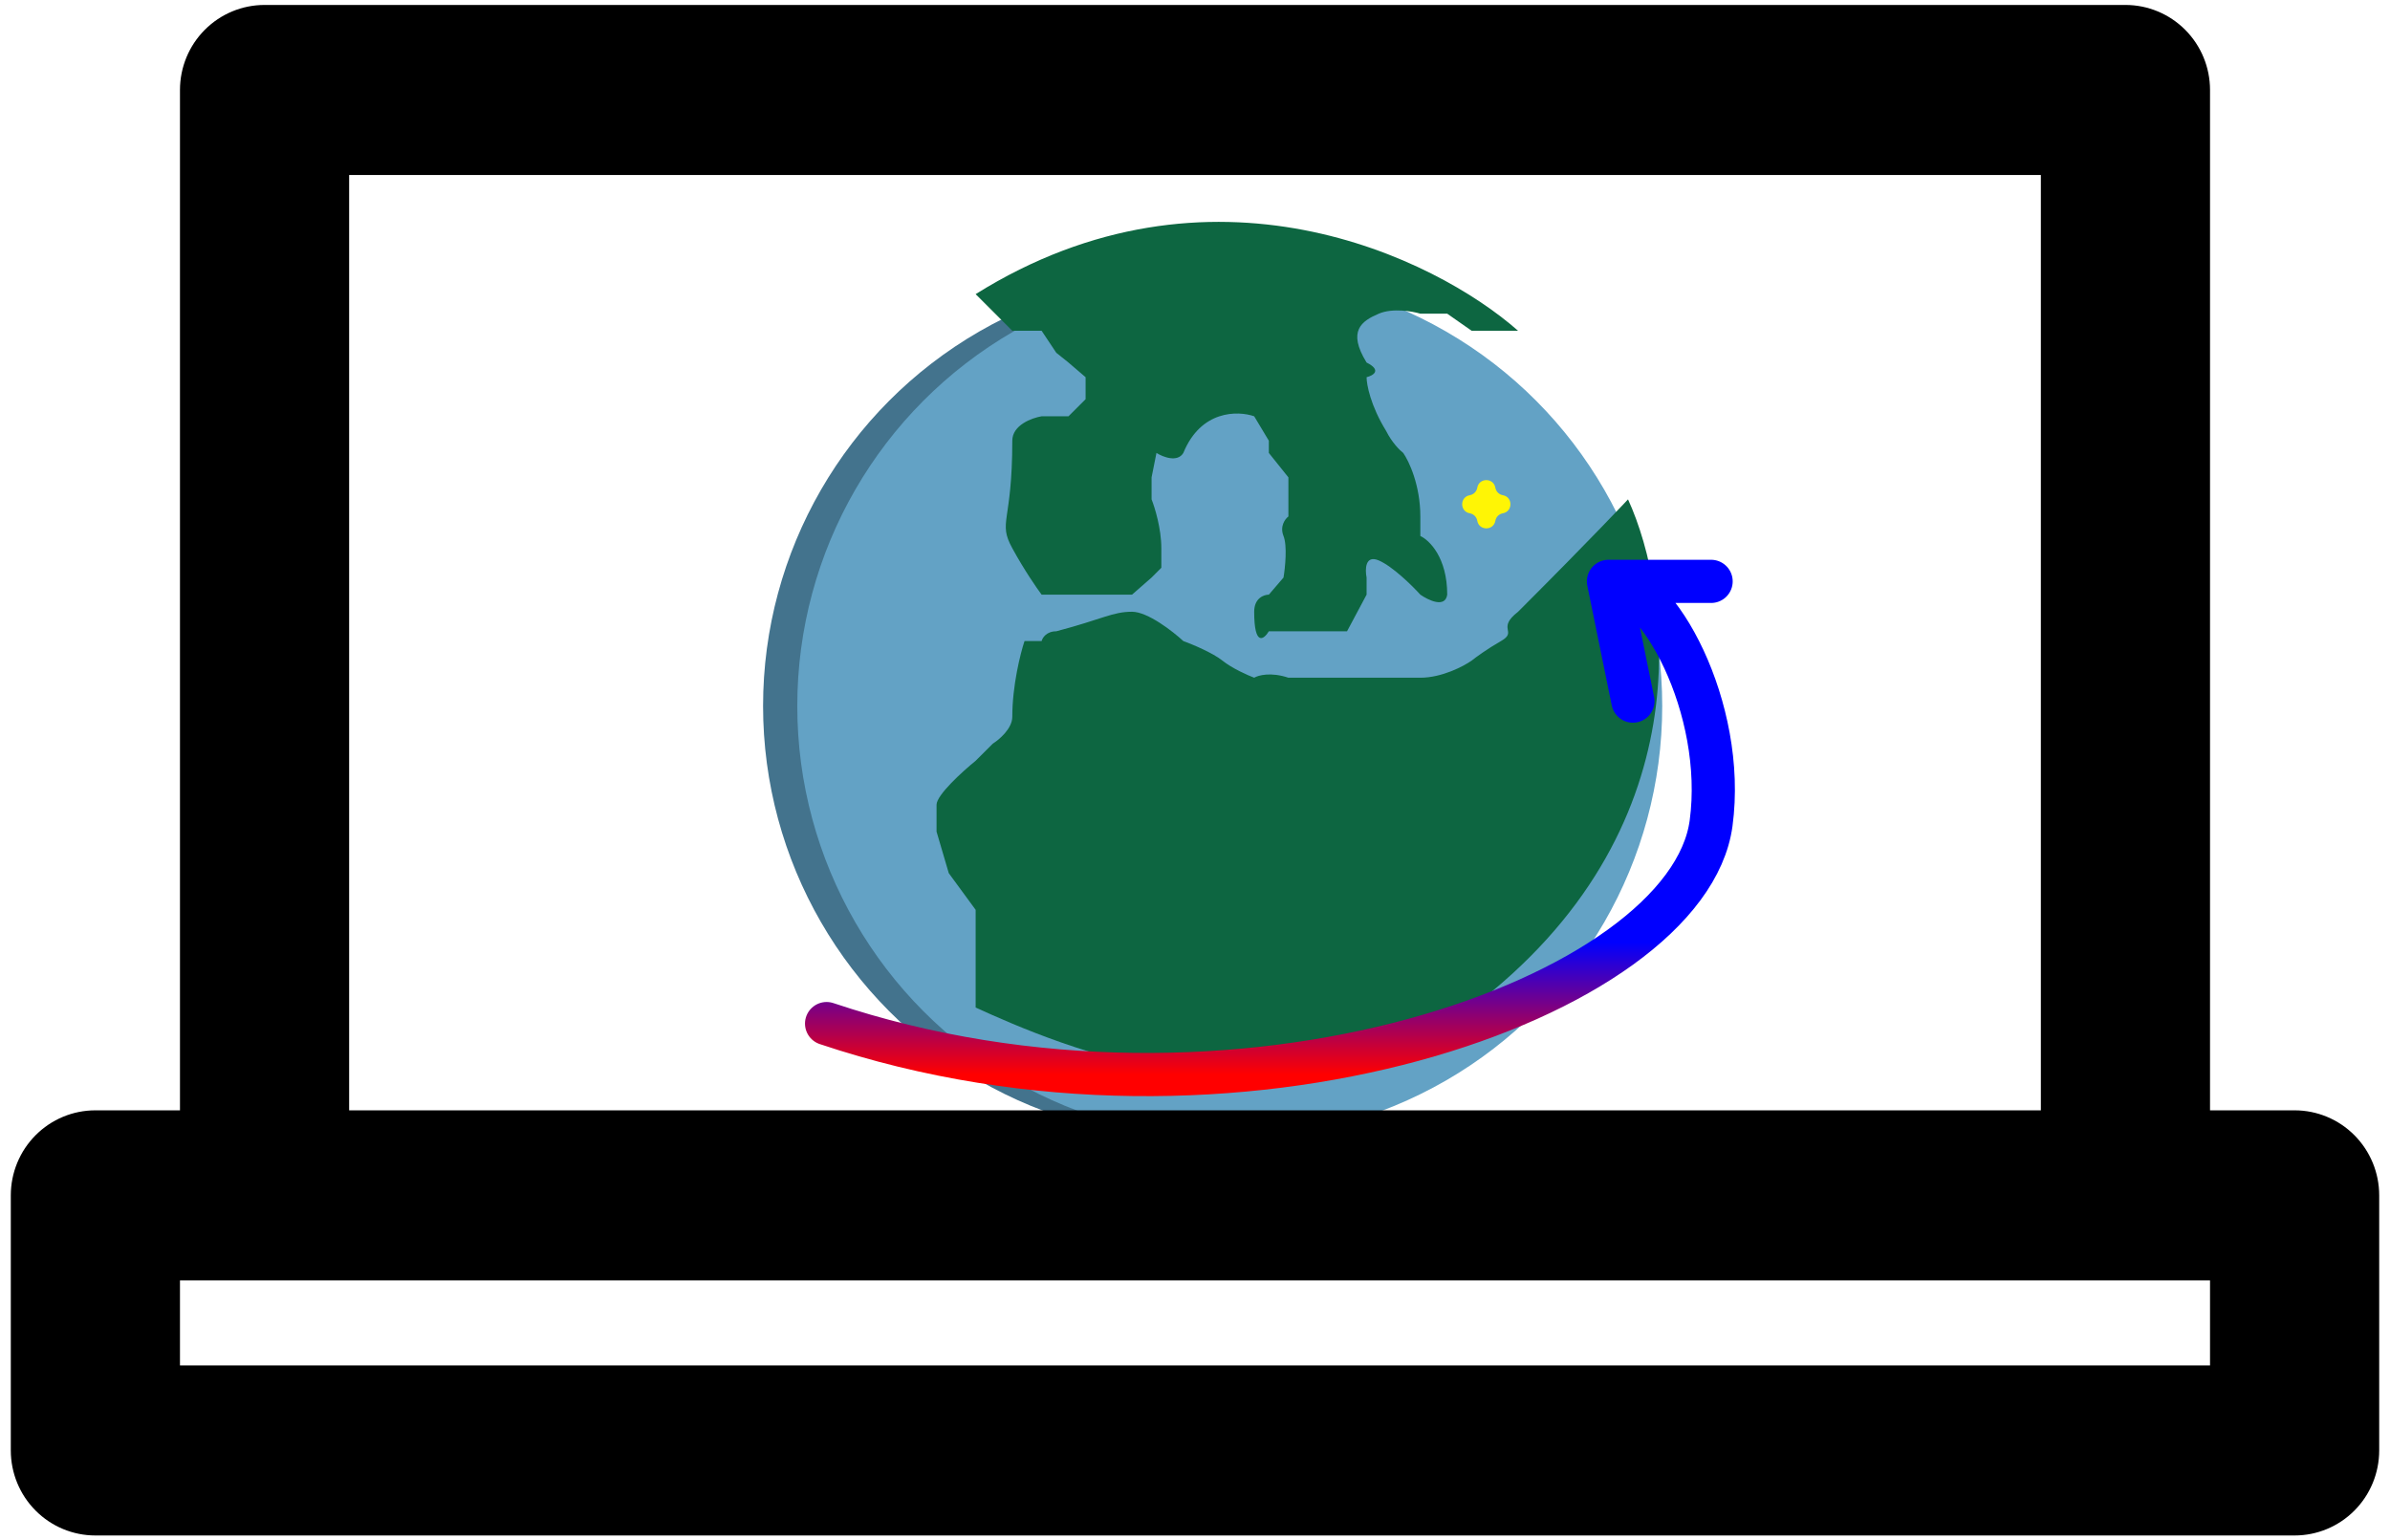 <svg width="166" height="107" viewBox="0 0 166 107" fill="none" xmlns="http://www.w3.org/2000/svg">
<g filter="url(#filter0_d)">
<circle cx="83.038" cy="45.038" r="30.038" fill="#43738D"/>
<circle cx="85.414" cy="45.038" r="30.038" fill="#63A2C5"/>
</g>
<path d="M70.31 22.976L67.764 20.431C84.056 10.248 99.669 17.885 105.44 22.976H104.252H102.215L100.518 21.788H98.651C98.086 21.619 96.717 21.381 95.766 21.788C94.578 22.297 93.56 22.976 94.918 25.183C96.004 25.726 95.37 26.088 94.918 26.201C94.918 26.71 95.189 28.169 96.275 29.934C96.683 30.749 97.237 31.292 97.463 31.462C97.859 32.027 98.651 33.702 98.651 35.874V37.232C99.274 37.514 100.518 38.725 100.518 41.305C100.382 42.255 99.217 41.701 98.651 41.305C98.086 40.682 96.717 39.336 95.766 38.929C94.816 38.522 94.805 39.551 94.918 40.117V41.305L93.56 43.85H91.863H89.487H88.129C87.79 44.416 87.111 44.936 87.111 42.493C87.111 41.542 87.79 41.305 88.129 41.305L89.148 40.117C89.261 39.438 89.419 37.91 89.148 37.232C88.876 36.553 89.261 36.044 89.487 35.874V34.686V33.159L88.129 31.462V30.613L87.111 28.916C85.98 28.52 83.412 28.475 82.19 31.462C81.782 32.141 80.775 31.744 80.323 31.462L79.984 33.159V34.686C80.21 35.252 80.662 36.723 80.662 38.08V39.438L79.984 40.117L78.626 41.305H77.438H75.401H74.213H72.347C72.007 40.852 71.125 39.574 70.31 38.08C69.292 36.213 70.31 36.383 70.31 30.613C70.31 29.527 71.668 29.029 72.347 28.916H74.213L75.401 27.728V26.201L74.213 25.183L73.365 24.504L72.347 22.976H70.31Z" fill="#0D6641"/>
<path d="M72.347 44.529H71.159C70.876 45.378 70.31 47.618 70.31 49.79C70.31 50.605 69.405 51.374 68.953 51.657L67.764 52.845C66.859 53.58 65.049 55.221 65.049 55.9V57.766L65.898 60.651L67.764 63.197V65.573V69.985C73.365 72.531 89.487 79.632 102.215 69.985C118.337 57.766 116.131 41.361 113.076 34.686C113.076 34.686 110.734 37.198 105.44 42.493C103.912 43.681 105.44 43.85 104.252 44.529C103.301 45.072 102.498 45.66 102.215 45.887C101.649 46.283 100.145 47.075 98.651 47.075H95.766H89.487C88.265 46.667 87.394 46.905 87.111 47.075C86.659 46.905 85.584 46.43 84.905 45.887C84.226 45.344 82.812 44.755 82.19 44.529C81.454 43.85 79.712 42.493 78.626 42.493C77.268 42.493 76.589 43.002 73.365 43.85C72.686 43.85 72.403 44.303 72.347 44.529Z" fill="#0D6641"/>
<g filter="url(#filter1_d)">
<path d="M57.412 67.1C85.754 76.604 117.217 65.267 118.846 53.184C119.922 45.208 115.113 36.383 111.719 36.383M111.719 36.383L113.416 44.699M111.719 36.383H118.846" stroke="url(#paint0_linear)" stroke-width="3" stroke-linecap="round" stroke-linejoin="round"/>
</g>
<path d="M102.605 33.878C102.728 33.173 103.739 33.173 103.862 33.878C103.908 34.143 104.116 34.351 104.381 34.397C105.085 34.52 105.085 35.531 104.381 35.654C104.116 35.7 103.908 35.908 103.862 36.173C103.739 36.877 102.728 36.877 102.605 36.173C102.559 35.908 102.351 35.7 102.086 35.654C101.381 35.531 101.381 34.52 102.086 34.397C102.351 34.351 102.559 34.143 102.605 33.878Z" fill="#FFF505"/>
<path d="M159.375 77.125H153.5V6.25C153.5 4.684 152.881 3.181 151.779 2.074C150.677 0.966 149.183 0.344 147.625 0.344H18.375C16.817 0.344 15.322 0.966 14.221 2.074C13.119 3.181 12.5 4.684 12.5 6.25V77.125H6.625C5.067 77.125 3.573 77.747 2.471 78.855C1.369 79.963 0.75 81.465 0.75 83.031V100.75C0.75 102.316 1.369 103.819 2.471 104.926C3.573 106.034 5.067 106.656 6.625 106.656H159.375C160.933 106.656 162.427 106.034 163.529 104.926C164.631 103.819 165.25 102.316 165.25 100.75V83.031C165.25 81.465 164.631 79.963 163.529 78.855C162.427 77.747 160.933 77.125 159.375 77.125ZM24.25 12.156H141.75V77.125H24.25V12.156ZM153.5 94.844H12.5V88.938H153.5V94.844Z" fill="black"/>
<defs>
<filter id="filter0_d" x="49" y="15" width="70.452" height="68.076" filterUnits="userSpaceOnUse" color-interpolation-filters="sRGB">
<feFlood flood-opacity="0" result="BackgroundImageFix"/>
<feColorMatrix in="SourceAlpha" type="matrix" values="0 0 0 0 0 0 0 0 0 0 0 0 0 0 0 0 0 0 127 0"/>
<feOffset dy="4"/>
<feGaussianBlur stdDeviation="2"/>
<feColorMatrix type="matrix" values="0 0 0 0 0 0 0 0 0 0 0 0 0 0 0 0 0 0 0.25 0"/>
<feBlend mode="normal" in2="BackgroundImageFix" result="effect1_dropShadow"/>
<feBlend mode="normal" in="SourceGraphic" in2="effect1_dropShadow" result="shape"/>
</filter>
<filter id="filter1_d" x="51.912" y="34.883" width="72.588" height="45.257" filterUnits="userSpaceOnUse" color-interpolation-filters="sRGB">
<feFlood flood-opacity="0" result="BackgroundImageFix"/>
<feColorMatrix in="SourceAlpha" type="matrix" values="0 0 0 0 0 0 0 0 0 0 0 0 0 0 0 0 0 0 127 0"/>
<feOffset dy="4"/>
<feGaussianBlur stdDeviation="2"/>
<feColorMatrix type="matrix" values="0 0 0 0 0 0 0 0 0 0 0 0 0 0 0 0 0 0 0.25 0"/>
<feBlend mode="normal" in2="BackgroundImageFix" result="effect1_dropShadow"/>
<feBlend mode="normal" in="SourceGraphic" in2="effect1_dropShadow" result="shape"/>
</filter>
<linearGradient id="paint0_linear" x1="88.206" y1="36.383" x2="88.206" y2="70.64" gradientUnits="userSpaceOnUse">
<stop offset="0.732" stop-color="#0000FF"/>
<stop offset="1" stop-color="#FF0000"/>
<stop offset="1" stop-color="#FF0000"/>
</linearGradient>
</defs>
</svg>
